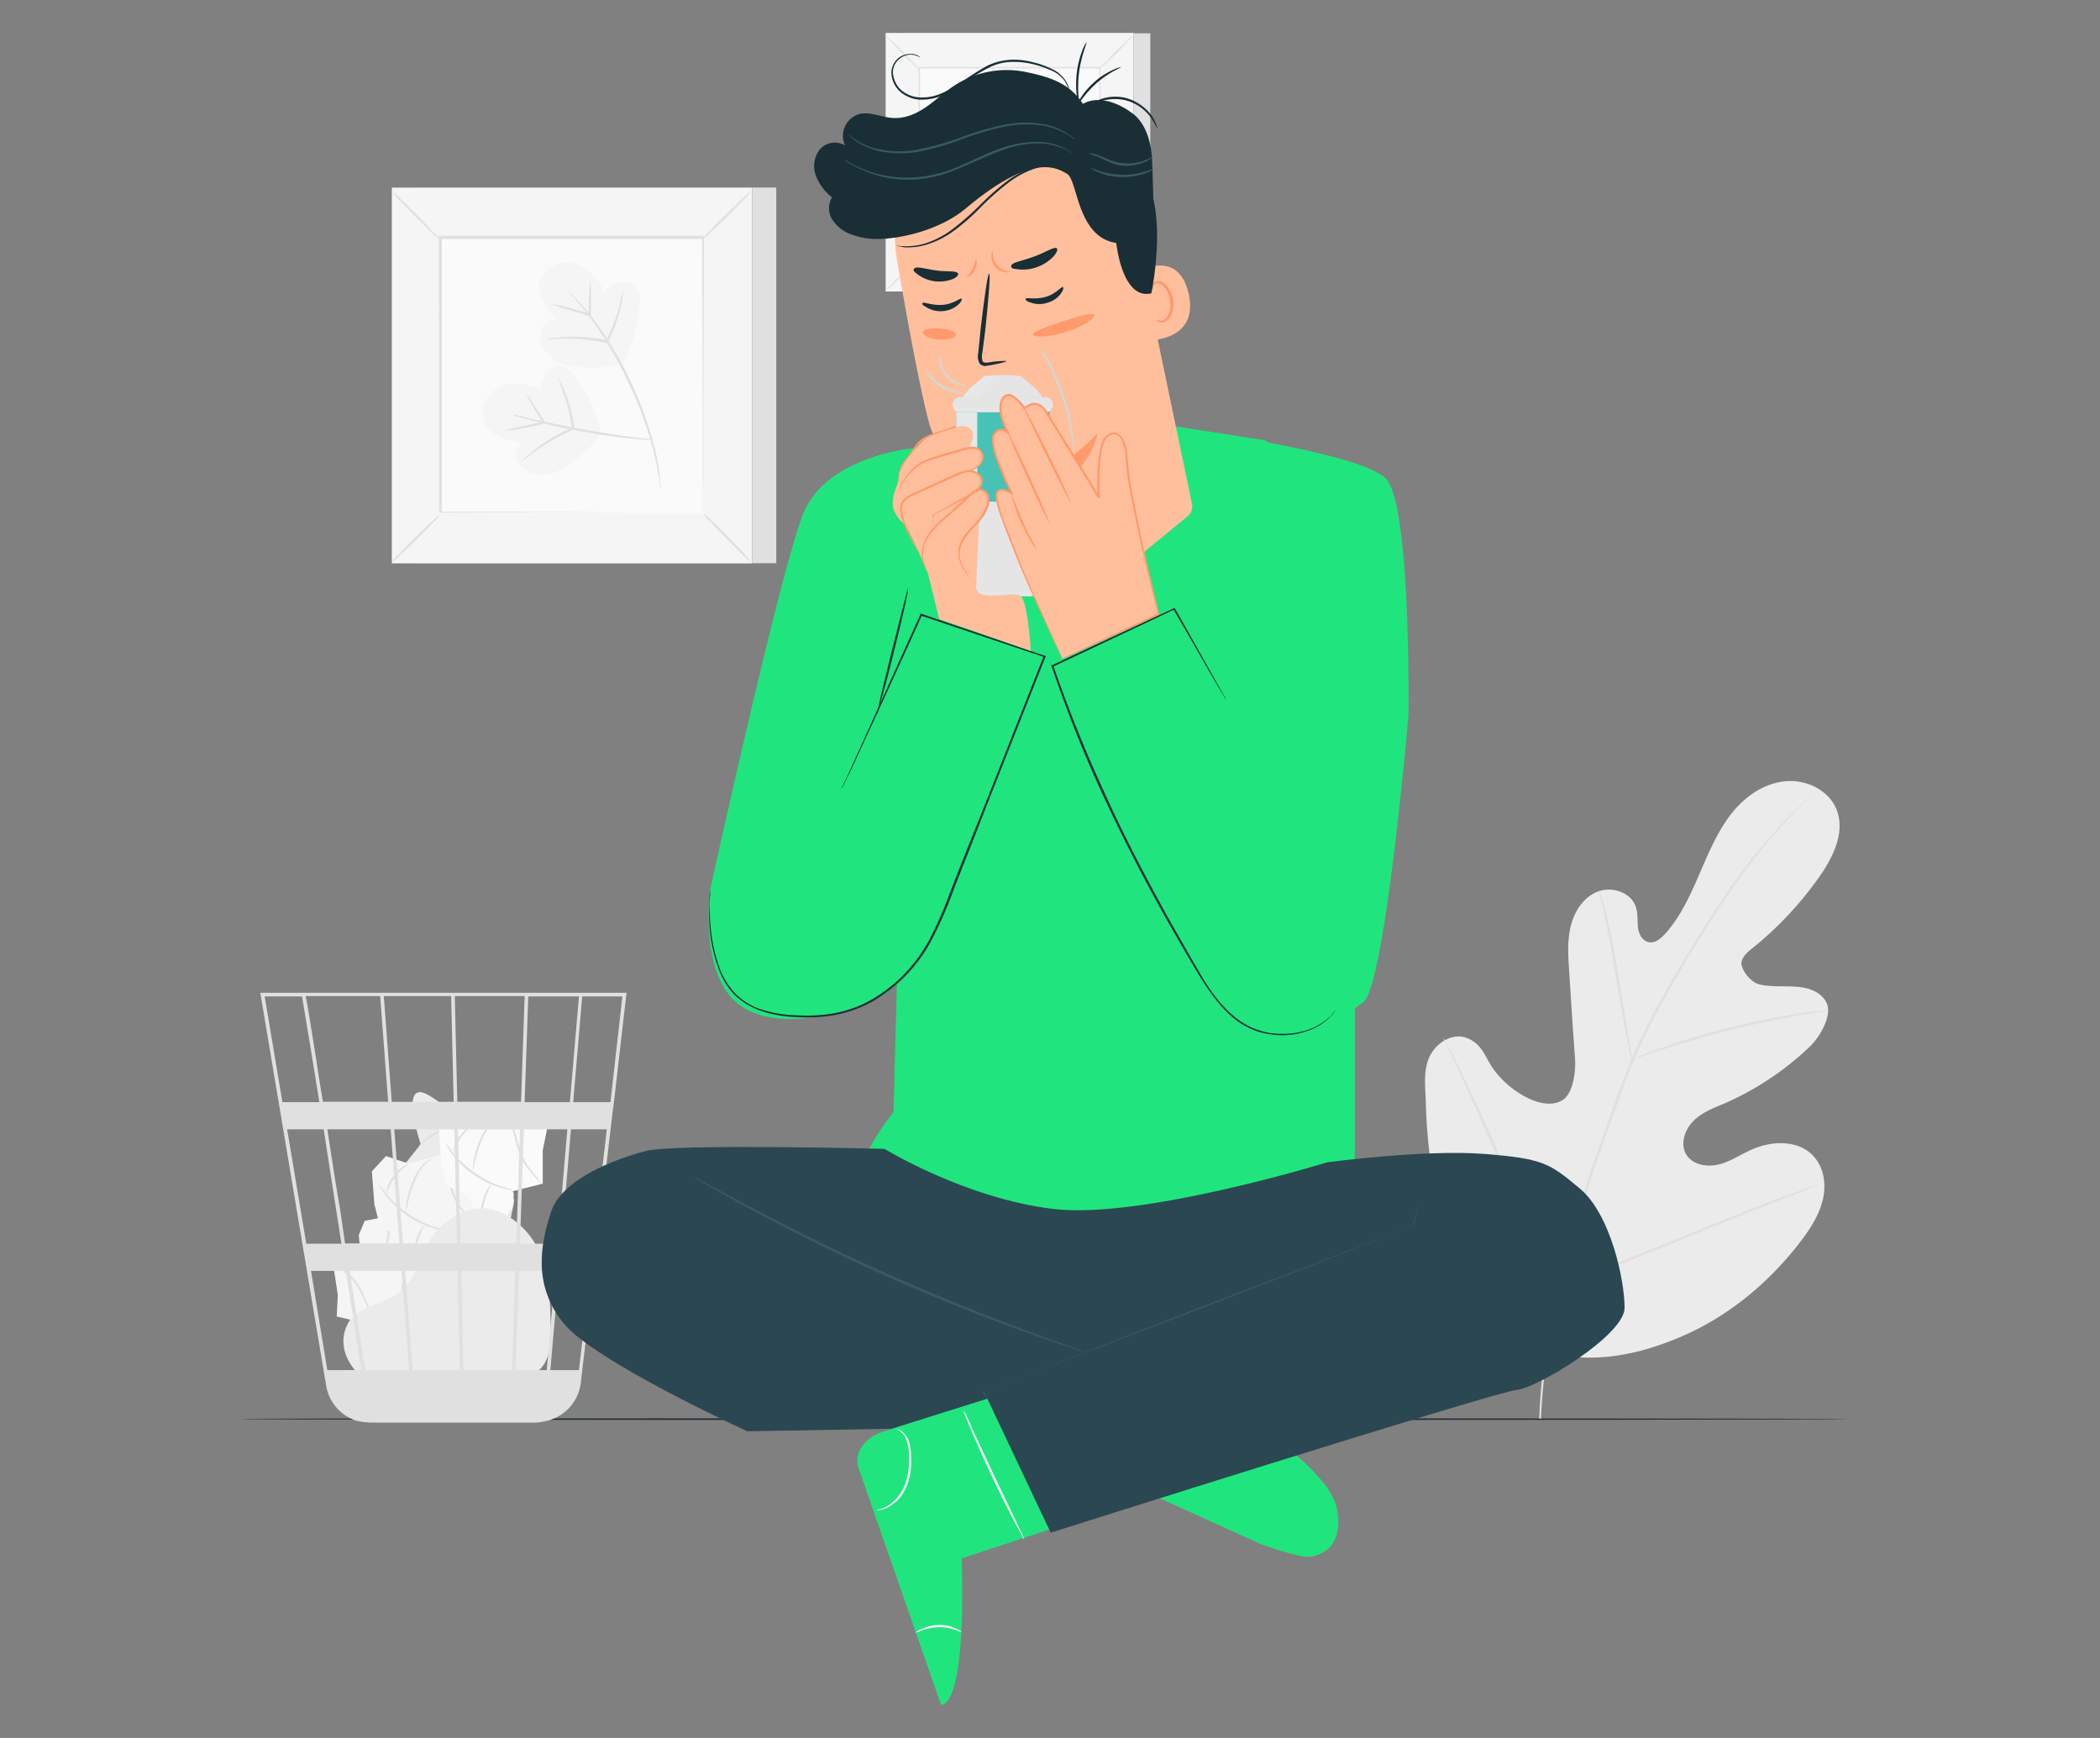<svg xmlns="http://www.w3.org/2000/svg" viewBox="0 0 580 480"><rect x="0" y="0" width="580" height="480" fill="#808080" stroke="none"/><defs><style>.cls-1{isolation:isolate;}.cls-2{fill:#263238;}.cls-3{fill:#ebebeb;}.cls-4{fill:#e0e0e0;}.cls-5{fill:#455a64;}.cls-6{fill:#f5f5f5;}.cls-7{fill:#fafafa;}.cls-8{fill:#20e57e;}.cls-9{fill:#ffbf9d;}.cls-10{fill:#ff9a6c;}.cls-11{fill:#1a2e35;}.cls-12{fill:#375a64;}.cls-13{fill:#e6e7e8;mix-blend-mode:multiply;}.cls-14{fill:#e5e5e6;}.cls-15{fill:#48c2b5;}.cls-16{fill:#59595b;mix-blend-mode:screen;}.cls-17{fill:#ced9d7;}.cls-18{fill:#fff;}.cls-19{fill:#2b4751;}</style></defs><g class="cls-1"><g id="_1" data-name="1"><g id="freepik--Floor--inject-2"><path class="cls-2" d="M510.4,391.9c0,.2-99.4.3-221.9.3s-221.9-.1-221.9-.3,99.3-.2,221.9-.2S510.4,391.8,510.4,391.9Z"/></g><g id="freepik--background-complete--inject-2"><path class="cls-3" d="M138.2,320.9c-.3-2.2-10.8-12.9-19.6-18.3s-2.4,13.4-2.4,13.4l-3.9,4.9-6.6,4.6v6l8,10.2h1.7l14.7,3.4,9.8-3.4s2.1-9.2,2.1-10.2S138.6,323.1,138.2,320.9Z"/><path class="cls-4" d="M136.8,319.5a27.3,27.3,0,0,0-5,.5,20.4,20.4,0,0,0-10.2,6.2,30.5,30.5,0,0,0-6,10.5,32.5,32.5,0,0,0-1.1,3.5,6.5,6.5,0,0,1-.4,1.3,6.8,6.8,0,0,1,.2-1.4c.3-1.2.6-2.4,1-3.6a27.3,27.3,0,0,1,6-10.6,19.9,19.9,0,0,1,10.5-6.2,15,15,0,0,1,3.7-.4h1.3Z"/><path class="cls-4" d="M140,330.6l-3.8.9a44.8,44.8,0,0,0-8.7,3,56.7,56.7,0,0,0-8,4.5l-3.1,2.3c-.1-.1.2-.3.7-.8l2.2-1.8a43.4,43.4,0,0,1,16.8-7.6l2.8-.4Z"/><path class="cls-4" d="M132.2,332a5.5,5.5,0,0,1,.2,1.8,34.4,34.4,0,0,1-.3,4.6,22.3,22.3,0,0,1-1.3,4.4,5.6,5.6,0,0,1-.9,1.7c-.1-.1,1-2.7,1.6-6.2S132,332,132.2,332Z"/><path class="cls-4" d="M127.4,322.5a30,30,0,0,0-7.3-1.8,24.5,24.5,0,0,0-5.4.3,5,5,0,0,0-2,.8l.4-.4a3.3,3.3,0,0,1,1.6-.7,16.4,16.4,0,0,1,10.7.8A6.3,6.3,0,0,1,127.4,322.5Z"/><path class="cls-4" d="M128.4,311.5a21.1,21.1,0,0,0-7,1.3,20.7,20.7,0,0,0-5.8,4,7,7,0,0,1,1.3-1.7,14.1,14.1,0,0,1,9.4-3.8A5,5,0,0,1,128.4,311.5Z"/><rect class="cls-4" x="249.3" y="9.2" width="68.4" height="71.31"/><rect class="cls-5" x="244.7" y="9.2" width="68.4" height="71.31"/><path class="cls-6" d="M313.1,80.5H244.6V9.1h68.5Z"/><rect class="cls-7" x="253.8" y="18.7" width="50" height="52.14"/><path class="cls-4" d="M253.9,71.2a9.3,9.3,0,0,1-1.3,1.5l-3.1,3.2L246.2,79a5.7,5.7,0,0,1-1.5,1.2,8.6,8.6,0,0,1,1.3-1.4l3.2-3.2,3.2-3.2Z"/><path class="cls-4" d="M303.9,71.1l1.4,1.2,3.2,3.2,3.2,3.3,1.2,1.4a4.4,4.4,0,0,1-1.5-1.2c-.8-.8-2-1.9-3.2-3.2a42.6,42.6,0,0,1-3.1-3.3A5.3,5.3,0,0,1,303.9,71.1Z"/><path class="cls-4" d="M303.7,18.9a8.6,8.6,0,0,1,1.3-1.4l3.1-3.3,3.3-3.1a4.4,4.4,0,0,1,1.5-1.2,8.6,8.6,0,0,1-1.3,1.4l-3.1,3.3-3.3,3.1A8.8,8.8,0,0,1,303.7,18.9Z"/><path class="cls-4" d="M253.7,19a8.1,8.1,0,0,1-1.4-1.2c-.9-.8-2-1.9-3.2-3.2l-3.2-3.3-1.2-1.4a8.1,8.1,0,0,1,1.4,1.2l3.3,3.2,3.1,3.3A5.3,5.3,0,0,1,253.7,19Z"/><path class="cls-4" d="M303.7,70.9V56.5c0-9.2-.1-22.2-.1-37.8l.2.2H253.9l.2-.2V70.8h-.4V18.5h50.2v.2c0,15.7,0,28.7-.1,37.9v14A.4.4,0,0,1,303.7,70.9Z"/><path class="cls-6" d="M269.6,58.9a11,11,0,0,1-.5-14.5c1.4-1.6,3.3-2.8,4.6-4.4,2.8-3.7,2.7-9.4,6.6-11.8s6.9-.8,9,1.8a9.5,9.5,0,0,1,.9,9.5c-1,2.3-2.7,4.2-3.4,6.6s-.3,5-1.1,7.4-4,4.8-6.8,5.9a12.7,12.7,0,0,1-9.2-.5"/><path class="cls-4" d="M283.7,34.9a7.8,7.8,0,0,1-.5,1.4,36,36,0,0,1-1.5,3.6,99.1,99.1,0,0,1-6.2,11.6,115,115,0,0,1-7.6,10.7l-2.6,3-1,1a3.1,3.1,0,0,1,.9-1.1l2.4-3.1a128.7,128.7,0,0,0,7.5-10.7c2.3-3.8,4.4-7.6,6.3-11.5l1.7-3.6A5.2,5.2,0,0,1,283.7,34.9Z"/><path class="cls-4" d="M273.4,44a20.2,20.2,0,0,1,.4,2.6c.2,1.6.4,3.9.7,6.5h-.4l1.1-.7,6.4-3.7a24.4,24.4,0,0,1,2.8-1.4,19.2,19.2,0,0,1-2.6,1.7l-6.4,3.8-1.1.6-.3.2v-.4c-.2-2.6-.4-4.9-.5-6.5A11.5,11.5,0,0,1,273.4,44Z"/><path class="cls-4" d="M286.5,40.1a5.6,5.6,0,0,1-1.7.9,42.7,42.7,0,0,1-4.2,2l-.5.3h-.3v-.3q-.4-2.6-.6-4.2a5.5,5.5,0,0,1-.1-1.8,13.6,13.6,0,0,1,.4,1.7c.2,1.1.5,2.6.7,4.2h-.3l.5-.2,4.2-1.9Z"/><rect class="cls-4" x="114.9" y="51.8" width="99.5" height="103.75"/><rect class="cls-5" x="108.2" y="51.8" width="99.5" height="103.75"/><path class="cls-6" d="M207.7,155.6H108.2V51.8h99.5Z"/><rect class="cls-7" x="121.6" y="65.8" width="72.8" height="75.85"/><path class="cls-4" d="M121.6,142.1a19.6,19.6,0,0,1-1.8,2.1l-4.6,4.7-4.8,4.5a9.1,9.1,0,0,1-2.1,1.8,9.1,9.1,0,0,1,1.8-2.1l4.6-4.7c1.9-1.8,3.5-3.4,4.8-4.5A9.1,9.1,0,0,1,121.6,142.1Z"/><path class="cls-4" d="M194.3,141.9a9.1,9.1,0,0,1,2.1,1.8c1.3,1.1,2.9,2.8,4.7,4.6l4.6,4.8a12,12,0,0,1,1.7,2.1,16.8,16.8,0,0,1-2.1-1.8l-4.7-4.7-4.5-4.7A9.1,9.1,0,0,1,194.3,141.9Z"/><path class="cls-4" d="M194.1,66a19.6,19.6,0,0,1,1.8-2.1c1.2-1.3,2.8-2.9,4.7-4.7l4.7-4.6a12,12,0,0,1,2.1-1.7,16.8,16.8,0,0,1-1.8,2.1L201,59.7c-1.8,1.8-3.5,3.4-4.8,4.5A9.1,9.1,0,0,1,194.1,66Z"/><path class="cls-4" d="M121.4,66.1a9.1,9.1,0,0,1-2.1-1.8l-4.7-4.6L110,55l-1.7-2.1a9.1,9.1,0,0,1,2.1,1.8l4.7,4.6c1.8,1.9,3.4,3.5,4.5,4.8A11.2,11.2,0,0,1,121.4,66.1Z"/><path class="cls-4" d="M194.1,141.6v-21c0-13.3-.1-32.2-.2-54.8l.3.2H121.6l.4-.3v75.9l-.3-.3h52.6l-52.7.3h-.3v-.3c0-22,0-48-.1-75.8v-.4h73.2v.3c0,22.8-.1,41.7-.1,55.1,0,6.6,0,11.8-.1,15.4v5A.6.6,0,0,1,194.1,141.6Z"/><path class="cls-6" d="M166.1,119.7a48.2,48.2,0,0,0-6.7-15c-1.2-1.7-2.7-3.4-4.8-3.6a4.9,4.9,0,0,0-4,2.1,9.9,9.9,0,0,0-1.4,4.5c-3.5-1.8-7.9-2.5-11.4-.7s-5.7,6.4-3.9,10,6.3,4.6,10.2,5.2a4.4,4.4,0,0,0-1.1,5.4,6.6,6.6,0,0,0,4.8,3.3,10,10,0,0,0,5.9-.6,34.3,34.3,0,0,0,12.4-10.6"/><path class="cls-4" d="M180.1,121.5h-1.6l-4.2-.4c-3.6-.3-8.3-1-13.9-2s-10.2-2.1-13.6-3l-4.1-1.1-1.5-.5,1.6.2,4.1,1c3.5.8,8.3,1.8,13.7,2.8s10.2,1.7,13.8,2.2l4.2.5A8,8,0,0,1,180.1,121.5Z"/><path class="cls-4" d="M154.1,104.3l.6,1a31.5,31.5,0,0,1,1.3,2.9,45.2,45.2,0,0,1,2.7,10.2v.2h-.2l-.9.4a56.8,56.8,0,0,0-9.6,5.5c-2.3,1.7-3.6,2.9-3.7,2.8l.8-.9,2.6-2.2a47.2,47.2,0,0,1,9.6-5.8l.9-.4-.2.4a50.7,50.7,0,0,0-2.5-10.2C154.7,105.8,154,104.3,154.1,104.3Z"/><path class="cls-4" d="M145.4,108.5l1.5,2.4c.9,1.5,2.2,3.5,3.7,5.7l.3.4h-.4l-1,.2c-2.8.7-5.4,1.1-7.3,1.5l-3.1.4a17.1,17.1,0,0,1,3-.9l7.3-1.6.9-.2-.2.5a67.7,67.7,0,0,1-3.6-5.9A8.5,8.5,0,0,1,145.4,108.5Z"/><path class="cls-6" d="M172.1,100.5a47.3,47.3,0,0,0,4.5-15.7c.2-2,.1-4.4-1.4-5.8a4.4,4.4,0,0,0-4.4-1,8.5,8.5,0,0,0-4,2.5c-1.5-3.7-4.5-6.9-8.3-7.8s-8.5,1.3-9.4,5.1,1.9,7.5,4.5,10.5a4.4,4.4,0,0,0-4.3,3.5,6.2,6.2,0,0,0,1.6,5.5,9,9,0,0,0,4.9,3.4,34.6,34.6,0,0,0,16.3-.2"/><path class="cls-4" d="M172.1,80.2a4.9,4.9,0,0,1-.1,1.2c-.1.7-.2,1.8-.5,3.1a44.2,44.2,0,0,1-3.6,10l-.2.2h-.2l-.9-.2a58.5,58.5,0,0,0-11-1l-4.6.2,1.2-.3,3.4-.3a46.9,46.9,0,0,1,11.2.7l.9.2-.4.2a48.5,48.5,0,0,0,3.8-9.8A42.4,42.4,0,0,1,172.1,80.2Z"/><path class="cls-4" d="M163,77.5a12.3,12.3,0,0,1,.2,2.7v7.1h-.4L162,87l-6.9-2-2.8-1a13.5,13.5,0,0,1,2.9.5l7,1.9.8.2-.4.3c0-2.6.1-5,.2-6.7A24.5,24.5,0,0,1,163,77.5Z"/><path class="cls-4" d="M156.4,79.9a1,1,0,0,1,.5.4l1.3,1.3a21.2,21.2,0,0,1,2,2.1,26.3,26.3,0,0,1,2.5,2.9,76.2,76.2,0,0,1,5.6,8,98.4,98.4,0,0,1,5.8,10.6,107.3,107.3,0,0,1,4.5,11.1,84.6,84.6,0,0,1,2.7,9.5,11.8,11.8,0,0,0,.4,2l.3,1.8c.1,1.1.3,2,.3,2.8s.1,1.4.2,1.8v.7a1.4,1.4,0,0,1-.2-.6,14.1,14.1,0,0,0-.2-1.8c-.1-.7-.3-1.7-.5-2.8l-.3-1.8c-.2-.6-.3-1.2-.5-1.9-.7-3.2-1.7-6.3-2.7-9.4s-2.9-7.5-4.6-11.1a115,115,0,0,0-5.7-10.6,93.6,93.6,0,0,0-5.5-8.1,24.7,24.7,0,0,0-2.4-2.9l-1.8-2.2-1.2-1.3Z"/><path class="cls-3" d="M424.3,372.7c-23-14-29.8-42.4-30.5-68.1-.1-4.3-.8-8.8,1-12.7s6.4-6.8,10.4-5.2,4.9,4.9,6.8,7.9a25.9,25.9,0,0,0,10.7,9c2.8,1.2,6.2,1.9,8.9.2s3.7-7.4,3.4-11.6c-.6-8-1.1-16-1.6-23.9-.3-4.3-.6-8.6.5-12.8s3.8-8.1,7.8-9.4,9.1.6,10.2,4.7c.5,1.8.3,3.6.5,5.4s1.2,3.6,2.9,4,3.3-.9,4.5-2.2c4.2-4.6,6.8-10.3,9.3-16s4.8-11.5,8.5-16.5,9-9,15.2-9.7,12.8,2.6,14.7,8.5-1.2,12.3-4.7,17.4a96.7,96.7,0,0,1-18.7,20.1c-1.3,1-2.7,2.2-3.1,3.8s2.1,5.6,5,6.3,6.6.4,10,.6,7,1.4,8.5,4.5-1.4,9-4.8,12.2a81.1,81.1,0,0,1-23.3,15.5c-3.1,1.3-6.3,2.5-8.7,4.9s-3.7,6.3-2,9.2,5.7,3.6,9,2.8,6.1-2.8,9.1-4.1c5.8-2.6,13.4-2.7,17.4,2.2,2.7,3.2,3.2,7.8,2.2,11.8s-3.3,7.7-5.8,11c-8.8,11.6-20.3,21.2-33.6,26.8s-25.9,7.6-39.7,3.4"/><path class="cls-4" d="M425.1,391.8a186,186,0,0,1,4.9-35.6,384.4,384.4,0,0,1,12.6-42.1l3.9-10.9c1.3-3.6,2.6-7.1,4-10.5a185.4,185.4,0,0,1,9.5-18.9c3.3-5.9,6.7-11.4,9.9-16.5s6.2-9.7,9.2-13.9A150.9,150.9,0,0,1,494.6,225l4.7-4.6,1.2-1.2.5-.3c-.2.1-.3.3-.4.4l-1.2,1.2-4.6,4.7a160.1,160.1,0,0,0-15.2,18.6c-3,4.1-6,8.8-9.2,13.9s-6.5,10.6-9.7,16.4a208.7,208.7,0,0,0-9.5,18.9c-1.4,3.4-2.7,6.9-4,10.5l-3.9,10.8a413.9,413.9,0,0,0-12.7,42,194.6,194.6,0,0,0-5,35.5"/><path class="cls-4" d="M450.8,292.7a6.4,6.4,0,0,1-.6-1.8c-.3-1.2-.6-2.9-1.1-5-.8-4.2-1.8-10.1-2.9-16.6s-2.1-12.3-3.1-16.5c-.4-2.1-.8-3.8-1.1-4.9a5.8,5.8,0,0,1-.3-1.9,12.7,12.7,0,0,1,.6,1.8,47.5,47.5,0,0,1,1.4,4.9c1.1,4.2,2.2,10,3.3,16.5l2.7,16.6.8,5A5.8,5.8,0,0,1,450.8,292.7Z"/><path class="cls-4" d="M505.1,279.1l-2.2.4-5.9.9c-5,.9-11.9,2.3-19.4,4.2s-14.2,3.9-19,5.5l-5.7,1.9-2.1.7,2-1c1.3-.5,3.2-1.3,5.6-2.1a188.2,188.2,0,0,1,19-5.8q9.6-2.4,19.5-3.9c2.5-.4,4.5-.6,6-.7A7.9,7.9,0,0,1,505.1,279.1Z"/><path class="cls-4" d="M430.6,355.2l-.5-.7a18.2,18.2,0,0,0-1-1.9l-3.7-7.2c-3-6.2-7-14.8-11.2-24.3s-8-18.2-10.9-24.4l-3.4-7.3-1-2a1.4,1.4,0,0,1-.2-.7,4.3,4.3,0,0,1,.4.7l1,1.9c1,1.7,2.2,4.1,3.7,7.2,3,6.1,7,14.7,11.2,24.3s8,18.1,10.9,24.3l3.5,7.3.9,2Z"/><path class="cls-4" d="M502.1,327.2a1.5,1.5,0,0,1-.7.3l-2.1.9-7.6,3c-6.5,2.5-15.4,6.1-25.2,10.1s-18.8,7.6-25.3,10l-7.7,2.8-2.2.7-.7.2a1.5,1.5,0,0,1,.7-.3l2-.9,7.7-3c6.5-2.5,15.4-6.1,25.2-10.1s18.7-7.6,25.3-10l7.7-2.8,2.1-.7Z"/><path class="cls-6" d="M99.8,345.2l-7.9,3.3,1.4,9.1-.3,6,11,2.6,9.1-3.8,6.3,1,3.1-4.7-2.1-8.9-2.5-5.9-6.2-1.7s-4.1-6.5-4.5-6.3l-6.5,1.3-1.6,3.9.3,3.6"/><path class="cls-4" d="M104.1,366.1a11.2,11.2,0,0,1-1.6-2.8c-.9-1.7-1.8-4.3-3.2-6.9a19.1,19.1,0,0,0-2.4-3.4c-.8-.9-1.8-1.6-2.5-2.3l-1.6-1.6c-.4-.4-.6-.6-.6-.7a24.3,24.3,0,0,1,2.5,2c.7.7,1.7,1.3,2.6,2.3a14.8,14.8,0,0,1,2.5,3.5c1.3,2.7,2.2,5.2,3,7A30.7,30.7,0,0,1,104.1,366.1Z"/><path class="cls-4" d="M120,355.3c-.1.1-.9-.9-2.5-2.3a29.7,29.7,0,0,0-14.5-6.9l-3.4-.5h.9l2.5.2a26.3,26.3,0,0,1,14.7,7l1.7,1.8A4.2,4.2,0,0,1,120,355.3Z"/><path class="cls-4" d="M111.5,349.3a7.1,7.1,0,0,1,.2,2.5,24.6,24.6,0,0,1-.7,6,13.8,13.8,0,0,1-2.5,5.5,3.6,3.6,0,0,1-2.2,1.3,5.8,5.8,0,0,0,1.9-1.6,14.8,14.8,0,0,0,2.3-5.3c.4-2,.7-3.9.9-5.9A20.9,20.9,0,0,1,111.5,349.3Z"/><path class="cls-4" d="M107.4,337.2a9.4,9.4,0,0,1,0,4.7,9.5,9.5,0,0,1-1.4,4.3c-.1,0,.5-2,.9-4.4S107.3,337.3,107.4,337.2Z"/><path class="cls-4" d="M117.7,352.8a11.1,11.1,0,0,1-4.8,9.5A26.1,26.1,0,0,0,116,358,24.3,24.3,0,0,0,117.7,352.8Z"/><path class="cls-6" d="M123.1,340.3l8.3-2v-9.2l1.2-6-10.4-4.2-9.6,2.4-6-2-3.9,4.2.7,9.1,1.6,6.3,5.9,2.6s3.1,7,3.4,7l6.7-.4,2.1-3.6.3-3.6"/><path class="cls-4" d="M122.1,319a15.4,15.4,0,0,1,1.1,3c.6,1.9,1.2,4.5,2.1,7.3a21.2,21.2,0,0,0,1.8,3.7c.7,1.1,1.6,1.9,2.1,2.7l1.4,1.9.5.7a12.1,12.1,0,0,1-2.1-2.4c-.6-.8-1.5-1.5-2.3-2.6a19.3,19.3,0,0,1-1.9-3.8c-1-2.9-1.4-5.6-2-7.4A15.8,15.8,0,0,1,122.1,319Z"/><path class="cls-4" d="M104.7,327.2a21.7,21.7,0,0,1,2.1,2.6,29.2,29.2,0,0,0,13.3,9.1l3.3,1a3.3,3.3,0,0,1-1,0l-2.4-.6a26.5,26.5,0,0,1-13.5-9.2l-1.4-2.1A2,2,0,0,1,104.7,327.2Z"/><path class="cls-4" d="M112.2,334.4a7.1,7.1,0,0,1,.1-2.5,23.3,23.3,0,0,1,1.7-5.7,12.9,12.9,0,0,1,3.3-5,3.3,3.3,0,0,1,2.3-1,5.7,5.7,0,0,0-2.1,1.3,13.4,13.4,0,0,0-3,5,28.1,28.1,0,0,0-1.8,5.6C112.5,332.9,112.4,333.7,112.2,334.4Z"/><path class="cls-4" d="M114.3,347a12,12,0,0,1,.7-4.6,10.7,10.7,0,0,1,2.1-4.1c.1.1-.8,1.9-1.6,4.3S114.5,347,114.3,347Z"/><path class="cls-4" d="M106.6,330.1a9.1,9.1,0,0,1,2-5.2,8.7,8.7,0,0,1,4.3-3.5,23.4,23.4,0,0,0-3.9,3.8A22.3,22.3,0,0,0,106.6,330.1Z"/><path class="cls-7" d="M141.6,329l8.3-2.1v-9.2l1.2-5.9-10.5-4.2-9.5,2.4-6-2-3.9,4.2.7,9.1,1.6,6.3,5.8,2.6s3.1,7,3.5,7l6.6-.4,2.2-3.6.3-3.6"/><path class="cls-4" d="M140.5,307.7a18.8,18.8,0,0,1,1.2,3c.6,1.9,1.2,4.5,2.1,7.3a15.9,15.9,0,0,0,1.8,3.7c.7,1.1,1.5,1.9,2.1,2.7l1.4,1.9.5.7a23.9,23.9,0,0,1-2.2-2.3l-2.2-2.7a16.9,16.9,0,0,1-1.9-3.8c-1-2.9-1.5-5.5-2-7.4Z"/><path class="cls-4" d="M123.2,315.9a32.1,32.1,0,0,1,2.1,2.7,30.9,30.9,0,0,0,6,5.4,27.9,27.9,0,0,0,7.3,3.7l3.2,1h-.9l-2.4-.6a26.5,26.5,0,0,1-13.5-9.2l-1.4-2.1A2,2,0,0,1,123.2,315.9Z"/><path class="cls-4" d="M130.6,323.2a10.1,10.1,0,0,1,.2-2.5,22.8,22.8,0,0,1,1.7-5.8,12.9,12.9,0,0,1,3.3-5,3.2,3.2,0,0,1,2.3-.9,4.5,4.5,0,0,0-2.1,1.2,13.4,13.4,0,0,0-3,5,28.1,28.1,0,0,0-1.8,5.6A21,21,0,0,1,130.6,323.2Z"/><path class="cls-4" d="M132.8,335.7a9.9,9.9,0,0,1,.7-4.5,10.4,10.4,0,0,1,2.1-4.2c.1.1-.9,1.9-1.6,4.3S133,335.7,132.8,335.7Z"/><path class="cls-4" d="M125.1,318.8a10.9,10.9,0,0,1,6.2-8.7,22.8,22.8,0,0,0-3.8,3.8A22.3,22.3,0,0,0,125.1,318.8Z"/><path class="cls-3" d="M99.5,379.9c-2.2-1.9-7-7.7-3.3-14.6,1.4-2.5,4.3-3.7,6.9-4.8s5.4-2.1,7.6-3.9c4.1-3.5,5.2-9.3,7.9-13.9s8.9-9.3,15.1-9,12.9,6,15.5,12.6,2.8,13.8,2.9,20.9c0,3.9-.2,8.3-3,11s-6.7,2.5-10.3,2.4l-38.4-1.2"/><path class="cls-4" d="M173.1,274.2H71.9L90.1,382.8a12.3,12.3,0,0,0,8.7,9.7h.3l.9.2,2.1.2h45.6a9.9,9.9,0,0,0,2.4-.3,12.3,12.3,0,0,0,10.3-10.6l8.8-74.9.4-3h0l3.4-29.6ZM154,343.5H143.6l1.1-31.6h12Zm3.7-31.6h9.9l-3.7,31.6H155ZM128,378.4l-.6-27.4h14.9l-.9,27.4ZM111.9,351h14.5l.6,27.4H114Zm1.1,27.4H100.9c-1.2-7.4-2.7-17-4.3-27.4h14.3Zm-1.7-35-2.4-31.5h16.6l.7,31.5Zm15.9,0-.7-31.5h17.1l-1,31.5Zm-.9-39.1-.7-29.2h19.3l-1,29.2Zm-1,0H108.2L106,275.1h18.6Zm-18.1,0h-18c-.7-4-1.3-7.8-1.8-11.3-1.9-11.8-2.6-16.2-3-17.9H105Zm.7,7.6,2.4,31.5h-15l-1.4-9.6c-1.3-7.5-2.4-14.9-3.5-21.9ZM94.3,343.5H84.6l-5.3-31.6H89.4C90.9,321.7,92.6,332.5,94.3,343.5Zm1.2,7.5c1.5,9.5,3,18.8,4.3,27.4H90.4L85.9,351Zm46.9,27.4,1-27.4h10L151,378.4Zm2.5-74,1-29.2h14l-2.5,29.2ZM83.4,275.2c.4,2.1,2.3,13.6,4.8,29.2H78l-4.9-29.2Zm76.5,103.2H152l2.4-27.4h8.7Zm8.7-74H158.3l2.5-29.2h11.1Z"/></g><path class="cls-8" d="M349.3,121.6l-24.9-3.9-73.1,6.2s-26.2,60.1-24.6,61.8,21.5,67,21.5,67l-1.4,54.4s-7.5,9.2-8.7,15.7c-4,20.7,132.8,25.6,136.1,13.4V136.4Z"/><path class="cls-8" d="M251.3,123.9s-23.1,2.4-29.4,17.8-25.7,103.7-25.7,103.7-2.9,19.1,5.2,29.4,27.8,6.9,40.4,1.2c20.9-9.5,37.5-73.1,37.5-73.1l9.1-22-34-11.1L239,203.2Z"/><path class="cls-8" d="M334.2,119.4c1.2.4,41.2,6,48.4,12.6s6.4,65.6,6.4,65.6-6.4,74.3-12.4,79.1-32.2,22.7-46.9-11c-4.3-9.9-13.7-21.9-19.6-34.3a459.6,459.6,0,0,1-19-47.5l33.5-15.7,26,44L345.9,149Z"/><path class="cls-9" d="M247.7,71.5a35.7,35.7,0,0,1,26.4-40.6l1.8-.4c19.6-3.9,33.8,10.7,37,30.4l16.3,78.2a3.5,3.5,0,0,1-1.2,3.5L289.7,174l-8.9-41s-19.3,1.9-24.3-16.6C254.1,107.4,250.6,88.6,247.7,71.5Z"/><path class="cls-10" d="M280.6,133a46.1,46.1,0,0,0,22.5-13.3s-2.3,14.8-21.2,17.9Z"/><path class="cls-11" d="M265.6,82.5c-.4-.3-2.3,1.5-5.3,1.7s-5.2-.9-5.5-.5.3.7,1.3,1.3a7.4,7.4,0,0,0,4.5.9,7.1,7.1,0,0,0,4.1-1.8C265.5,83.4,265.7,82.7,265.6,82.5Z"/><path class="cls-11" d="M293.6,79.3c-.5-.2-2,1.9-4.8,2.7s-5.3.1-5.5.5.4.8,1.5,1.1a6.9,6.9,0,0,0,4.5,0,6.7,6.7,0,0,0,3.7-2.5C293.7,80.1,293.8,79.4,293.6,79.3Z"/><path class="cls-11" d="M278,99.7a24.6,24.6,0,0,0-4.9.4c-.7.1-1.5.1-1.7-.3a4.3,4.3,0,0,1-.1-2.3c.3-2,.5-4,.8-6.1.9-8.7,1.5-15.7,1.1-15.8s-1.4,7-2.4,15.7l-.6,6.1a4.3,4.3,0,0,0,.3,2.9,2.1,2.1,0,0,0,1.5.8l1.3-.2C276.2,100.4,278,99.9,278,99.7Z"/><path class="cls-11" d="M291.9,68.6c-.7-.6-3.1,1.1-6.4,2.3s-6.1,1.6-6.2,2.5.7.8,2.1,1a11.3,11.3,0,0,0,5.2-.7,12,12,0,0,0,4.4-2.9C291.9,69.7,292.2,68.9,291.9,68.6Z"/><path class="cls-11" d="M264.6,75.5c-.5-.8-3.1-.4-6-.8s-5.3-1.2-6-.6,0,1,1,1.8a10.3,10.3,0,0,0,4.7,1.8,10.4,10.4,0,0,0,5-.7C264.4,76.5,264.8,75.8,264.6,75.5Z"/><path class="cls-9" d="M313.6,75.4c.3-.3,11.8-7.1,14.7,5.7s-10.6,13-10.7,12.7Z"/><path class="cls-10" d="M319.3,88.3l.7.2a2,2,0,0,0,1.6-.3c1.3-.8,1.9-3.2,1.5-5.5a7.9,7.9,0,0,0-1.3-3.1,2.9,2.9,0,0,0-2.1-1.3,1.2,1.2,0,0,0-1.2.9c-.1.4.1.6,0,.7a.8.8,0,0,1-.3-.7,2.2,2.2,0,0,1,.3-1,2.3,2.3,0,0,1,1.2-.6,3.2,3.2,0,0,1,2.7,1.5,7.7,7.7,0,0,1,1.6,3.4c.5,2.6-.3,5.3-2,6.3a2.6,2.6,0,0,1-2.1.1C319.4,88.6,319.3,88.4,319.3,88.3Z"/><path class="cls-10" d="M279.1,75.1a2.8,2.8,0,0,1-1.3.1,4.6,4.6,0,0,1-2.9-1.5,4.7,4.7,0,0,1-1.1-3.1c0-.9.3-1.3.4-1.3s0,.5,0,1.3a5.2,5.2,0,0,0,1.2,2.7,5.1,5.1,0,0,0,2.5,1.5Z"/><path class="cls-11" d="M318.5,54.9a1.9,1.9,0,0,1,.2.8C321,66.7,318,81,318,81c-8.1,2-9.7-13.9-9.7-13.9-10.9-1.6-10.6-17.4-13.6-19.1s-9.5-5.9-28,9.6c-7.2,6-18.1,8.4-24.3,8.4h-.9a19.9,19.9,0,0,1-5.9-1.1,10.5,10.5,0,0,1-5.5-3.9,5.9,5.9,0,0,1-.3-6.5,13.6,13.6,0,0,1-4.5-6.1,7.4,7.4,0,0,1,1.2-7.2,5.4,5.4,0,0,1,6.9-1,6.3,6.3,0,0,1,3.6-8.6c3.2-1,6.5.9,9.9,1s6.4-1.3,9.1-3.2,5-4.1,7.8-5.9a26.4,26.4,0,0,1,19.6-3.6c6.7,1.4,12,3.1,15.7,8.8,4.1-2.4,9.7-.4,13.5,2.5,0,0,5.2,2.9,5.6,13.2S318.5,54.9,318.5,54.9Z"/><path class="cls-12" d="M234.2,37c.1-.1.7.6,2.1,1.6a17.8,17.8,0,0,0,6.4,2.6,27,27,0,0,0,10.3.2A81.7,81.7,0,0,0,265.3,38a73.9,73.9,0,0,1,12.4-3.6,28.6,28.6,0,0,1,10.5-.1,17.3,17.3,0,0,1,6.6,2.6l1.6,1.1.5.5c-.1.1-.8-.6-2.2-1.4a19.6,19.6,0,0,0-6.6-2.4,30,30,0,0,0-10.3.2,83.6,83.6,0,0,0-12.3,3.6A70.6,70.6,0,0,1,253.1,42a30,30,0,0,1-10.5-.3,21,21,0,0,1-6.5-2.9l-1.4-1.3Z"/><path class="cls-12" d="M296.1,42.4a14.1,14.1,0,0,0-2.3-1.3,17.6,17.6,0,0,0-6.8-1.5,28.9,28.9,0,0,0-10.2,1.9c-3.8,1.3-7.7,3.3-11.9,5a40.4,40.4,0,0,1-6.4,2.2,34.4,34.4,0,0,1-6.2.9,30.5,30.5,0,0,1-10.5-1.3,32.6,32.6,0,0,1-6.5-2.8l-1.7-1-.5-.4a16.1,16.1,0,0,1,2.3,1.2,30.9,30.9,0,0,0,6.5,2.6,33.1,33.1,0,0,0,16.5.2,38.8,38.8,0,0,0,6.3-2.1c4.2-1.8,8.1-3.8,11.9-5.1A29.3,29.3,0,0,1,287,39.2a16.1,16.1,0,0,1,6.9,1.7l1.7,1C295.9,42.2,296.1,42.3,296.1,42.4Z"/><path class="cls-12" d="M318.4,43.3a6.9,6.9,0,0,1-2.3,1.5,13.2,13.2,0,0,1-6.6.9c-2.7-.4-4.7-1.8-6.3-2.4s-2.5-.8-2.5-.9a5.1,5.1,0,0,1,2.7.5c1.6.5,3.6,1.8,6.1,2.1a13.8,13.8,0,0,0,6.4-.6C317.5,43.8,318.3,43.2,318.4,43.3Z"/><path class="cls-12" d="M318.7,46.6a6.2,6.2,0,0,1-2.4,1.3,19.3,19.3,0,0,1-6.5,1,16.5,16.5,0,0,1-6.4-1.3,8.6,8.6,0,0,1-2.3-1.3l2.5.9a23.9,23.9,0,0,0,6.3,1.1,21.6,21.6,0,0,0,6.3-.9C317.7,47,318.7,46.5,318.7,46.6Z"/><path class="cls-10" d="M269.5,71.5c.2-.1.6,1.5-.3,3.1a3.7,3.7,0,0,1-2.4,2.1,11.9,11.9,0,0,0,1.8-2.4A10.3,10.3,0,0,0,269.5,71.5Z"/><path class="cls-11" d="M232.4,217.7l.4-.8,1.2-2.5,4.4-9.7,15.8-35v-.2h.2l34.1,11.6h.3v.2l-16.5,41.7c-3.3,8.6-6.7,16.9-9.8,25.1a112.7,112.7,0,0,1-5.3,11.7,42.3,42.3,0,0,1-7.3,9.9,41.7,41.7,0,0,1-9.3,7.1,34.8,34.8,0,0,1-10.4,3.6,46.2,46.2,0,0,1-10.4.5,34.8,34.8,0,0,1-9.3-1.6,20.7,20.7,0,0,1-7.5-4.4,20.1,20.1,0,0,1-4.2-6.5,41.7,41.7,0,0,1-2.8-12,70.9,70.9,0,0,1-.1-7.8,18.7,18.7,0,0,1,.3-2.7v.7c-.1.5-.1,1.1-.2,2s0,4.4.3,7.8a44.7,44.7,0,0,0,2.8,11.9,21,21,0,0,0,4.2,6.3,17.7,17.7,0,0,0,7.3,4.3,34.2,34.2,0,0,0,9.3,1.5,44.2,44.2,0,0,0,10.2-.5,31.2,31.2,0,0,0,10.2-3.6,40.7,40.7,0,0,0,9.2-7,44.3,44.3,0,0,0,7.2-9.8,103.6,103.6,0,0,0,5.2-11.7c3.1-8.1,6.5-16.5,9.9-25l16.5-41.7.2.4L254.3,170h.3c-6.6,14.6-12.1,26.6-16,34.9-1.9,4.2-3.4,7.5-4.5,9.6l-1.2,2.5C232.6,217.5,232.4,217.8,232.4,217.7Z"/><path class="cls-11" d="M242.2,197.2l.3-1.4c.2-1,.5-2.2.8-3.7.8-3.2,1.8-7.5,3-12.3,2.2-8.5,3.6-14.3,4.4-17.3.4.1-1.4,7.9-3.8,17.5-1.2,4.8-2.3,9.1-3.2,12.2s-.7,2.8-1,3.7S242.3,197.2,242.2,197.2Z"/><path class="cls-10" d="M262.4,124.6l1.5-.4a6.6,6.6,0,0,0,3.7-1.9,3.2,3.2,0,0,0,1-2.5,2.5,2.5,0,0,0-1.8-2.2c-1.1-.2-2.3.4-3.5.9l-3.9,1.3-3.7,1.4a10.7,10.7,0,0,0-2.7,2.5l-2,2.8a17.7,17.7,0,0,0-1.7,2.4,13.3,13.3,0,0,0-1,4.1v1.5a4.8,4.8,0,0,1-.2-1.6,10.8,10.8,0,0,1,.8-4.2,5.7,5.7,0,0,1,.8-1.3l.9-1.2,2-2.8a8.1,8.1,0,0,1,2.8-2.7,25,25,0,0,1,3.8-1.5l3.9-1.3c1.2-.4,2.4-1.1,3.8-.8a2.7,2.7,0,0,1,1.6,1,3.5,3.5,0,0,1,.6,1.7,3.4,3.4,0,0,1-1.2,2.8,6.3,6.3,0,0,1-3.9,1.8Z"/><path class="cls-13" d="M284.3,164.7H269.6a5.5,5.5,0,0,1-5.5-5.6v-1.7h25.7v1.7A5.5,5.5,0,0,1,284.3,164.7Z"/><path class="cls-14" d="M265.9,109.7h22c-1.8-3-5.5-5.1-5.9-5.8h0a39.4,39.4,0,0,0-4.4-.3h-2.2l-3.5.3h-.1C271.4,104.7,267.9,106.6,265.9,109.7Z"/><path class="cls-14" d="M289.8,113.6V158a5.6,5.6,0,0,1-5.9,5.3H270a5.6,5.6,0,0,1-5.9-5.3V113.6l.5.2h24.7Z"/><path class="cls-14" d="M264.1,113.6V158c0,2.9,2.6,5.2,5.8,5.3h14a5.6,5.6,0,0,0,5.9-5.3V113.6l-.5.2H264.6Z"/><rect class="cls-15" x="264.1" y="113.6" width="25.8" height="24.96"/><path class="cls-16" d="M284.8,129.2h0a1.9,1.9,0,0,0-2.1,1.8v14.1a1.9,1.9,0,0,0,2.1,1.8h0a1.9,1.9,0,0,0,2.1-1.8V131A1.9,1.9,0,0,0,284.8,129.2Z"/><path class="cls-16" d="M284.8,119.7h0a1.9,1.9,0,0,0-2.1,1.8v3.3a1.9,1.9,0,0,0,2.1,1.7h0a1.9,1.9,0,0,0,2.1-1.7v-3.3A1.9,1.9,0,0,0,284.8,119.7Z"/><path class="cls-13" d="M265.9,109.7h4.3a22.6,22.6,0,0,1,5.2-6.1l-3.5.3h-.1C271.4,104.7,267.9,106.6,265.9,109.7Z"/><path class="cls-13" d="M264.1,113.6V158c0,2.9,2.6,5.2,5.8,5.3V113.9h-5.3Z"/><path class="cls-14" d="M290.7,111.8h0a2.3,2.3,0,0,1-.9,1.8l-.5.2H264.6l-.5-.2a2,2,0,0,1-.9-1.8h0a1.9,1.9,0,0,1,1.8-2.1h23.9A1.9,1.9,0,0,1,290.7,111.8Z"/><path class="cls-13" d="M264.1,112.6l.5.3h24.7l.5-.3a2,2,0,0,0,.8-1.3.9.9,0,0,1,.1.5h0a2.3,2.3,0,0,1-.9,1.8l-.5.2H264.6l-.5-.2a2,2,0,0,1-.9-1.8h0a.9.9,0,0,1,.1-.5A2,2,0,0,0,264.1,112.6Z"/><path class="cls-9" d="M293.4,181.9s-10.1-21.8-11.6-25.7-7.4-17.3-6.6-19.9,4.3,0,4.3,0-7.1-13.7-5-16.6a2.5,2.5,0,0,1,3.9-.3s-4.5-7.8-.7-10.2c1.9-1.2,5.2,3.5,5.2,3.5s3.1-3.4,5.9.9,14.6,23.6,14.6,23.6-.7-9.1.9-14.6c1.2-3.7,6.6-5.9,6.9,5.4.2,7.3,8.7,41.6,8.7,41.6Z"/><path class="cls-10" d="M293.4,181.9l.5-.3,1.4-.6,5.2-2.5,19.3-9.1v.3c-2.2-8.8-4.8-19.3-7.2-31.2-.5-3-1.2-6.1-1.5-9.3-.2-1.6-.2-3.2-.4-4.8l-.3-1.1-.4-1.2a4,4,0,0,0-1.3-1.8,1.8,1.8,0,0,0-2.1-.1,3.6,3.6,0,0,0-1.5,1.7,9,9,0,0,0-.8,2.3l-.3,2.5a61.2,61.2,0,0,0-.2,10.5.3.3,0,0,1-.3.3h-.3c-2.3-3.9-4.8-7.9-7.4-12l-5.5-9-1.4-2.2a5.4,5.4,0,0,0-1.5-1.8,2.5,2.5,0,0,0-2.2-.6,4.4,4.4,0,0,0-2,1.1.2.2,0,0,1-.4,0h-.1a11.4,11.4,0,0,0-3-3.2c-.6-.3-1.3-.6-1.8-.2a3,3,0,0,0-1.2,1.7,8.8,8.8,0,0,0,.4,4.2,18.8,18.8,0,0,0,1.6,3.9c.1.1,0,.3-.1.4h-.4a2.3,2.3,0,0,0-2.3-.7,2.8,2.8,0,0,0-1,.9,3.6,3.6,0,0,0-.4,1.1,16.8,16.8,0,0,0,1.1,5.4,87.5,87.5,0,0,0,4.2,9.8.2.2,0,0,1-.1.3h-.3a5.2,5.2,0,0,0-2.6-1,.9.9,0,0,0-1.1.5.8.8,0,0,0-.2.6v.6a34.1,34.1,0,0,0,1.4,5.5c1.3,3.5,2.6,6.7,3.8,9.8,2.3,6.2,4.8,11.4,6.7,15.8s3.5,7.7,4.5,10a17.3,17.3,0,0,1,1.2,2.6,1.3,1.3,0,0,1,.3.7v0a1.6,1.6,0,0,1-.3-.6l-1.3-2.6-4.7-10c-1.9-4.3-4.4-9.5-6.8-15.7-1.2-3.1-2.6-6.4-3.8-9.9a23.4,23.4,0,0,1-1.5-5.5v-.8a1.1,1.1,0,0,1,.3-.8,1.8,1.8,0,0,1,1.5-.8,6.2,6.2,0,0,1,2.9,1.2l-.4.3a87.5,87.5,0,0,1-4.2-9.8,15.1,15.1,0,0,1-1.1-5.6,2.3,2.3,0,0,1,.5-1.5,2.5,2.5,0,0,1,2.8-1.1l1.4.8-.5.4a18.6,18.6,0,0,1-1.7-4.1,8.5,8.5,0,0,1-.3-4.5,3.4,3.4,0,0,1,1.3-2,2.1,2.1,0,0,1,1.3-.3,4.3,4.3,0,0,1,1.2.5,17.2,17.2,0,0,1,3.3,3.3h-.5a4.8,4.8,0,0,1,2.3-1.3,3.4,3.4,0,0,1,2.7.7,8.2,8.2,0,0,1,1.7,2l1.3,2.2c1.8,3,3.7,6,5.6,9l7.3,11.9-.5.2a61.2,61.2,0,0,1,.2-10.5,20.2,20.2,0,0,1,.4-2.6,7.8,7.8,0,0,1,.7-2.5,4.6,4.6,0,0,1,1.9-2,2.4,2.4,0,0,1,2.6.2,4.7,4.7,0,0,1,1.6,2.1c.1.4.3.8.4,1.2l.2,1.2c.3,1.7.3,3.3.5,4.9a92.8,92.8,0,0,0,1.5,9.2c2.3,11.8,4.9,22.4,7,31.2,0,.1,0,.2-.1.2l-19.5,8.9-5.3,2.4-1.3.6Z"/><path class="cls-10" d="M295.8,139c-.1.1-3.1-5.7-6.7-13s-6.4-13.2-6.2-13.3,3.2,5.8,6.8,13S296,139,295.8,139Z"/><path class="cls-10" d="M289.8,144.5c-.1.1-2.8-5.5-6-12.4s-5.6-12.6-5.4-12.7,2.8,5.5,6,12.4S290,144.4,289.8,144.5Z"/><path class="cls-10" d="M286.4,151.9l-1.5-2a51.5,51.5,0,0,1-2.8-5.4,40,40,0,0,1-2.2-5.7l-.6-2.4c.2-.1,1.4,3.6,3.3,7.9S286.6,151.8,286.4,151.9Z"/><path class="cls-9" d="M268.7,119.3a3.2,3.2,0,0,0-3.7-1.5c-3.2.9-8.5,2.5-10,3.9s-6.8,7-6.8,10.4c0,1.1-1,3-1.4,4.8a10.1,10.1,0,0,0-.1,3.5,10.3,10.3,0,0,0,3,4.3c1.4,1.3,6.6,13.7,6.6,13.7l3.1,12.6,13.9,4.8,11.4,4s-.8-13.3-2.7-15.1-11.9,1.9-12.4-2.4l.8-18.1,2.7-5.1-.7-3.3-2.3-.7a2.8,2.8,0,0,0,.4-3.8l-2-1.7c2.5-.8,3.5-2.4,2.2-5.1-.7-.8-2-.9-3.5-.8A4.8,4.8,0,0,0,268.7,119.3Z"/><path class="cls-10" d="M268,159.8l-.4-.5-1-1.3a12.9,12.9,0,0,1-1.3-2.4,6.9,6.9,0,0,1-.6-3.6,8.4,8.4,0,0,1,1.6-4,37.3,37.3,0,0,1,3.3-3.8,13.1,13.1,0,0,0,2.8-4.5,4.2,4.2,0,0,0,.1-2.7,2.3,2.3,0,0,0-1.9-1.5,5.4,5.4,0,0,0-2.4,1.4l-2.1,2-4.1,3.6c-2.7,2.3-5,4.4-6.1,6.8a7.6,7.6,0,0,0-.7,5.9c.3,1.4.7,2.2.6,2.2l-.3-.5c-.1-.4-.4-.9-.6-1.6a7.2,7.2,0,0,1-.3-2.7,7.9,7.9,0,0,1,.9-3.5c1.1-2.5,3.5-4.7,6.1-7l4.1-3.7,2.1-1.9a4.9,4.9,0,0,1,2.8-1.6,2.8,2.8,0,0,1,2.5,1.9,5.4,5.4,0,0,1-.1,3.1,12.7,12.7,0,0,1-3,4.7,26.4,26.4,0,0,0-3.2,3.7,8.6,8.6,0,0,0-1.7,3.8,6.3,6.3,0,0,0,.5,3.4,17.8,17.8,0,0,0,1.2,2.4A10.6,10.6,0,0,1,268,159.8Z"/><path class="cls-10" d="M258.4,145.5l-.2-.2-.3-.6a3.5,3.5,0,0,1-.3-1.1,1.9,1.9,0,0,1,.2-1.6h.1l9.6-5.4a7.1,7.1,0,0,0,2.7-2.1,2.7,2.7,0,0,0,.6-1.6,2.4,2.4,0,0,0-.7-1.6,3.6,3.6,0,0,0-3.6-.7,25.6,25.6,0,0,0-4,1.6l-10.8,4.9a4.6,4.6,0,0,0-2,1.6,3.5,3.5,0,0,0-.6,2.2,14.3,14.3,0,0,0,1.2,4.3,37,37,0,0,0,2.8,5.9,23.5,23.5,0,0,1,1.1,2.1l-.4-.5-.9-1.5a30.3,30.3,0,0,1-3-5.8,14,14,0,0,1-1.3-4.5,3.9,3.9,0,0,1,.6-2.5,6.3,6.3,0,0,1,2.2-1.8l10.9-5a19.7,19.7,0,0,1,4-1.6,4.3,4.3,0,0,1,4.2.9,2.5,2.5,0,0,1,.9,2,3.2,3.2,0,0,1-.7,1.9,9.3,9.3,0,0,1-3,2.3l-9.7,5.1h.1a1.4,1.4,0,0,0-.3,1.4,3,3,0,0,0,.2,1A4.1,4.1,0,0,0,258.4,145.5Z"/><path class="cls-10" d="M248.2,135.3l.6-1.3a21.1,21.1,0,0,1,2.1-3.3,11.4,11.4,0,0,1,4.6-3.6,52.7,52.7,0,0,1,6.7-2.2l3.5-1a8.3,8.3,0,0,1,3.5-.5,3,3,0,0,1,1.5.7,3.1,3.1,0,0,1,.9,1.4,3.1,3.1,0,0,1-.7,2.7,4.9,4.9,0,0,1-3.4,1.8H266l1.4-.2a5.5,5.5,0,0,0,3.2-1.8,3.2,3.2,0,0,0,.5-2.4,2.3,2.3,0,0,0-2-1.6,7.4,7.4,0,0,0-3.2.5l-3.5,1c-2.4.7-4.7,1.3-6.7,2.1a13.5,13.5,0,0,0-4.5,3.3,38.4,38.4,0,0,0-2.2,3.2C248.5,134.9,248.3,135.3,248.2,135.3Z"/><path class="cls-11" d="M338.7,193.3l-.3-.4-.8-1.3-2.9-4.9c-2.5-4.4-6.1-10.7-10.6-18.4h.3l-33.5,15.8v-.3a372.2,372.2,0,0,0,14,34.8c5.9,13.1,12.3,25.1,18.3,35.9,3.1,5.4,6,10.6,8.8,15.3s6,8.8,9.7,11.6a19.7,19.7,0,0,0,5.9,3.1,16.9,16.9,0,0,0,5.8,1,20.8,20.8,0,0,0,9.2-1.6,17,17,0,0,0,5-3.4c.9-1,1.3-1.6,1.4-1.5l-.4.4a4.4,4.4,0,0,1-1,1.2,15.1,15.1,0,0,1-4.9,3.5,21.3,21.3,0,0,1-9.4,1.8,27,27,0,0,1-5.9-1,22.3,22.3,0,0,1-5.9-3.1c-3.8-2.9-7-7.1-9.9-11.8s-5.8-9.8-8.9-15.2c-6.1-10.8-12.4-22.9-18.4-35.9s-10.1-24-13.9-35v-.2h.2L324.2,168h.3l10.4,18.5c1.2,2.2,2.2,3.9,2.8,5.1a6.6,6.6,0,0,1,.8,1.3Z"/><path class="cls-17" d="M267,106.4a4,4,0,0,1-1.9-.1,7.8,7.8,0,0,1-3.8-2.4,7.9,7.9,0,0,1-1.9-4.1c-.1-1.2.1-1.9.2-1.9a10.8,10.8,0,0,1,.3,1.8,7.7,7.7,0,0,0,1.8,3.8,8.4,8.4,0,0,0,3.6,2.4A9.5,9.5,0,0,1,267,106.4Z"/><path class="cls-17" d="M287.1,95.9a5.1,5.1,0,0,1,.7,1,31.2,31.2,0,0,1,1.8,2.7,60.4,60.4,0,0,1,4.3,9.9,48.3,48.3,0,0,1,2.4,10.4,24.8,24.8,0,0,1,.3,3.3v1.2a41,41,0,0,1-.7-4.4,55.2,55.2,0,0,0-2.6-10.3,70.9,70.9,0,0,0-4.1-9.8A43.3,43.3,0,0,1,287.1,95.9Z"/><path class="cls-17" d="M266.5,108.6c0,.1-.7.2-2,0a10.3,10.3,0,0,1-4.4-1.6,12.7,12.7,0,0,1-3.6-3,10.6,10.6,0,0,1-1-1.7c.2-.2,1.8,2.4,4.9,4.2S266.5,108.4,266.5,108.6Z"/><path class="cls-8" d="M307.3,407.9l40.8,18.5s11.2,4.2,14.2,3.5,8.7-2.8,7-12.9-21-22.3-21-22.3Z"/><path class="cls-8" d="M301.9,376.5l-58.5,19.1c-3.5,1.1-7.6,4.8-6.4,9.5l22.9,65.7s7,2.3,5.7-40.4l49.5-16.3Z"/><path class="cls-18" d="M265.5,450.7c0,.2-2.7-1.4-6.3-1.3s-6.2,1.7-6.3,1.5a5,5,0,0,1,1.7-1,11.1,11.1,0,0,1,4.6-1.1,9.9,9.9,0,0,1,4.6.9C265,450.2,265.6,450.6,265.5,450.7Z"/><path class="cls-18" d="M247.7,394.8c0-.1.4,0,1.1.3a6.3,6.3,0,0,1,2,2.4,11.9,11.9,0,0,1,.8,4.4,21.7,21.7,0,0,1-.3,5.6,15.5,15.5,0,0,1-2,5.1,9.9,9.9,0,0,1-3.3,3.2,6.3,6.3,0,0,1-2.8,1.2l-1.1.2c-.1-.2,1.6-.3,3.7-1.7a11.7,11.7,0,0,0,3-3.2,14.3,14.3,0,0,0,1.9-4.9,26,26,0,0,0,.4-5.4,16.1,16.1,0,0,0-.7-4.3,5.4,5.4,0,0,0-1.8-2.4A2.6,2.6,0,0,0,247.7,394.8Z"/><path class="cls-18" d="M282.9,425.1c-.1.1-.4-.4-.8-1.3s-1.2-2.1-2-3.7c-1.7-3.2-3.9-7.6-6.2-12.5s-4.3-9.4-5.7-12.7c-.7-1.6-1.2-2.9-1.6-3.9l-.5-1.4c.1,0,.3.4.8,1.3s1,2.3,1.7,3.9c1.6,3.3,3.6,7.7,5.9,12.6l6,12.5,1.8,3.8Z"/><path class="cls-19" d="M436.5,328.4c-8.5-7.1-10.1-8.4-26.5-9.7s-43.4,2.3-43.4,2.3-51.2,15.8-75.6,12.9-46.7-16.6-46.7-16.6-58-1.5-66,.6-23.1,7.6-26.1,16.8-5,20.2,3.4,30.7,50.8,29.9,50.8,29.9l39.8-.7,26.5-8.3,17.5,37s123.1-39,128.6-39.4,29.9-15.1,29.9-22.7S444.9,335.6,436.5,328.4Z"/><path class="cls-12" d="M299.1,373.2h-.3l-.8-.2-3.3-1.1-11.9-4.1c-10-3.6-23.8-9-38.6-15.6s-28-13.4-37.4-18.5c-4.7-2.5-8.4-4.6-11-6.1l-3-1.7-.7-.5-.3-.2h.3l.8.4,3,1.7,11.1,5.9c9.4,5,22.6,11.7,37.4,18.3S273,363.6,283,367.3l11.8,4.3,3.2,1.2.9.3Z"/><path class="cls-12" d="M391.8,332.2c.1,0,0,.2,0,.4a10.4,10.4,0,0,0-.3,1.2c-.2,1.2-.6,2.7-1,4.7h-.1c-10.2,4.1-32.9,12.9-59.3,23.1l-59.5,22.7h.1l2.4,4.1a5.4,5.4,0,0,0,.6,1.1l.2.4-.3-.4a3.7,3.7,0,0,0-.6-1l-2.6-4.1h.1l59.3-23.1,59.5-22.7h-.1l1.2-4.7.3-1.2A1,1,0,0,0,391.8,332.2Z"/><path class="cls-11" d="M300.1,11.7c.2,0-1.5,3.7-2.1,8.5s.2,8.8,0,8.8a6.4,6.4,0,0,1-.6-2.5,27.2,27.2,0,0,1,0-6.4,25.8,25.8,0,0,1,1.5-6.1A8.2,8.2,0,0,1,300.1,11.7Z"/><path class="cls-11" d="M309.6,18.5c.1.2-3.5,1.5-7,4.7s-5.2,6.5-5.4,6.3a11.8,11.8,0,0,1,1.1-2.2,21.2,21.2,0,0,1,3.9-4.6,19.4,19.4,0,0,1,5-3.3A10.6,10.6,0,0,1,309.6,18.5Z"/><path class="cls-11" d="M254.1,15.9a4.5,4.5,0,0,0-2.6-.8,4.8,4.8,0,0,0-3,1.1,4.9,4.9,0,0,0-1.9,3.6,7.4,7.4,0,0,0,1.9,4.7,8.5,8.5,0,0,0,5.3,2.4,13.3,13.3,0,0,0,6.4-1.2,35.6,35.6,0,0,0,6.2-3.6,70.5,70.5,0,0,1,6.2-3.9,17.4,17.4,0,0,1,6.6-1.7,19.7,19.7,0,0,1,6.1.7,23.5,23.5,0,0,1,5.1,1.8,8.9,8.9,0,0,1,3.5,2.7,7.1,7.1,0,0,1,1.4,3.1,3.5,3.5,0,0,1-.1,2.1l-.2.7a7.7,7.7,0,0,0,.1-2.8,7,7,0,0,0-1.4-2.9,8.5,8.5,0,0,0-3.5-2.5,26.5,26.5,0,0,0-5-1.7,22.6,22.6,0,0,0-6-.6,14.5,14.5,0,0,0-6.3,1.7,43.9,43.9,0,0,0-6.1,3.8,37,37,0,0,1-6.3,3.7,14.9,14.9,0,0,1-6.8,1.2,8.5,8.5,0,0,1-3.1-.9,7.6,7.6,0,0,1-2.5-1.8,7.2,7.2,0,0,1-1.9-5,5.6,5.6,0,0,1,.7-2.3,5.6,5.6,0,0,1,1.4-1.6,5.4,5.4,0,0,1,3.2-1,3.8,3.8,0,0,1,2.1.5l.4.3Z"/><path class="cls-11" d="M247.7,67.8a8.5,8.5,0,0,0,2.1.2,17.8,17.8,0,0,0,5.5-.7,25.3,25.3,0,0,0,7.5-3.8,75.1,75.1,0,0,0,7.7-6.7,69,69,0,0,1,7.8-6.9,24.5,24.5,0,0,1,7.6-3.8,16.2,16.2,0,0,1,5.6-.8l1.6.2c.3.1.5.1.5.2a17,17,0,0,0-7.6.8,25.3,25.3,0,0,0-7.4,3.9,75.2,75.2,0,0,0-7.7,6.8,59.2,59.2,0,0,1-7.8,6.8,24.5,24.5,0,0,1-7.7,3.7,18,18,0,0,1-5.7.6l-1.5-.3C247.9,67.9,247.7,67.9,247.7,67.8Z"/><path class="cls-11" d="M319.6,35.5a18.9,18.9,0,0,0-1.8-3.1,12.5,12.5,0,0,0-6.9-4.7,13,13,0,0,0-8.3.8c-2,.9-3,1.9-3.1,1.8s.2-.3.7-.7a6.9,6.9,0,0,1,2.2-1.5,12.1,12.1,0,0,1,8.7-1,13.2,13.2,0,0,1,7.1,5,13.1,13.1,0,0,1,1.2,2.4C319.6,35.1,319.7,35.4,319.6,35.5Z"/><path class="cls-10" d="M264,92.4c.1.8-2,1.6-4.7,1.4s-4.6-1.3-4.4-2.1,2.3-1.2,4.7-1S264,91.5,264,92.4Z"/><path class="cls-10" d="M302.2,87c.3.8-3,3.2-7.8,4.7s-9,1.5-9.1.7,3.6-2.1,8.1-3.6S301.8,86.2,302.2,87Z"/></g></g></svg>